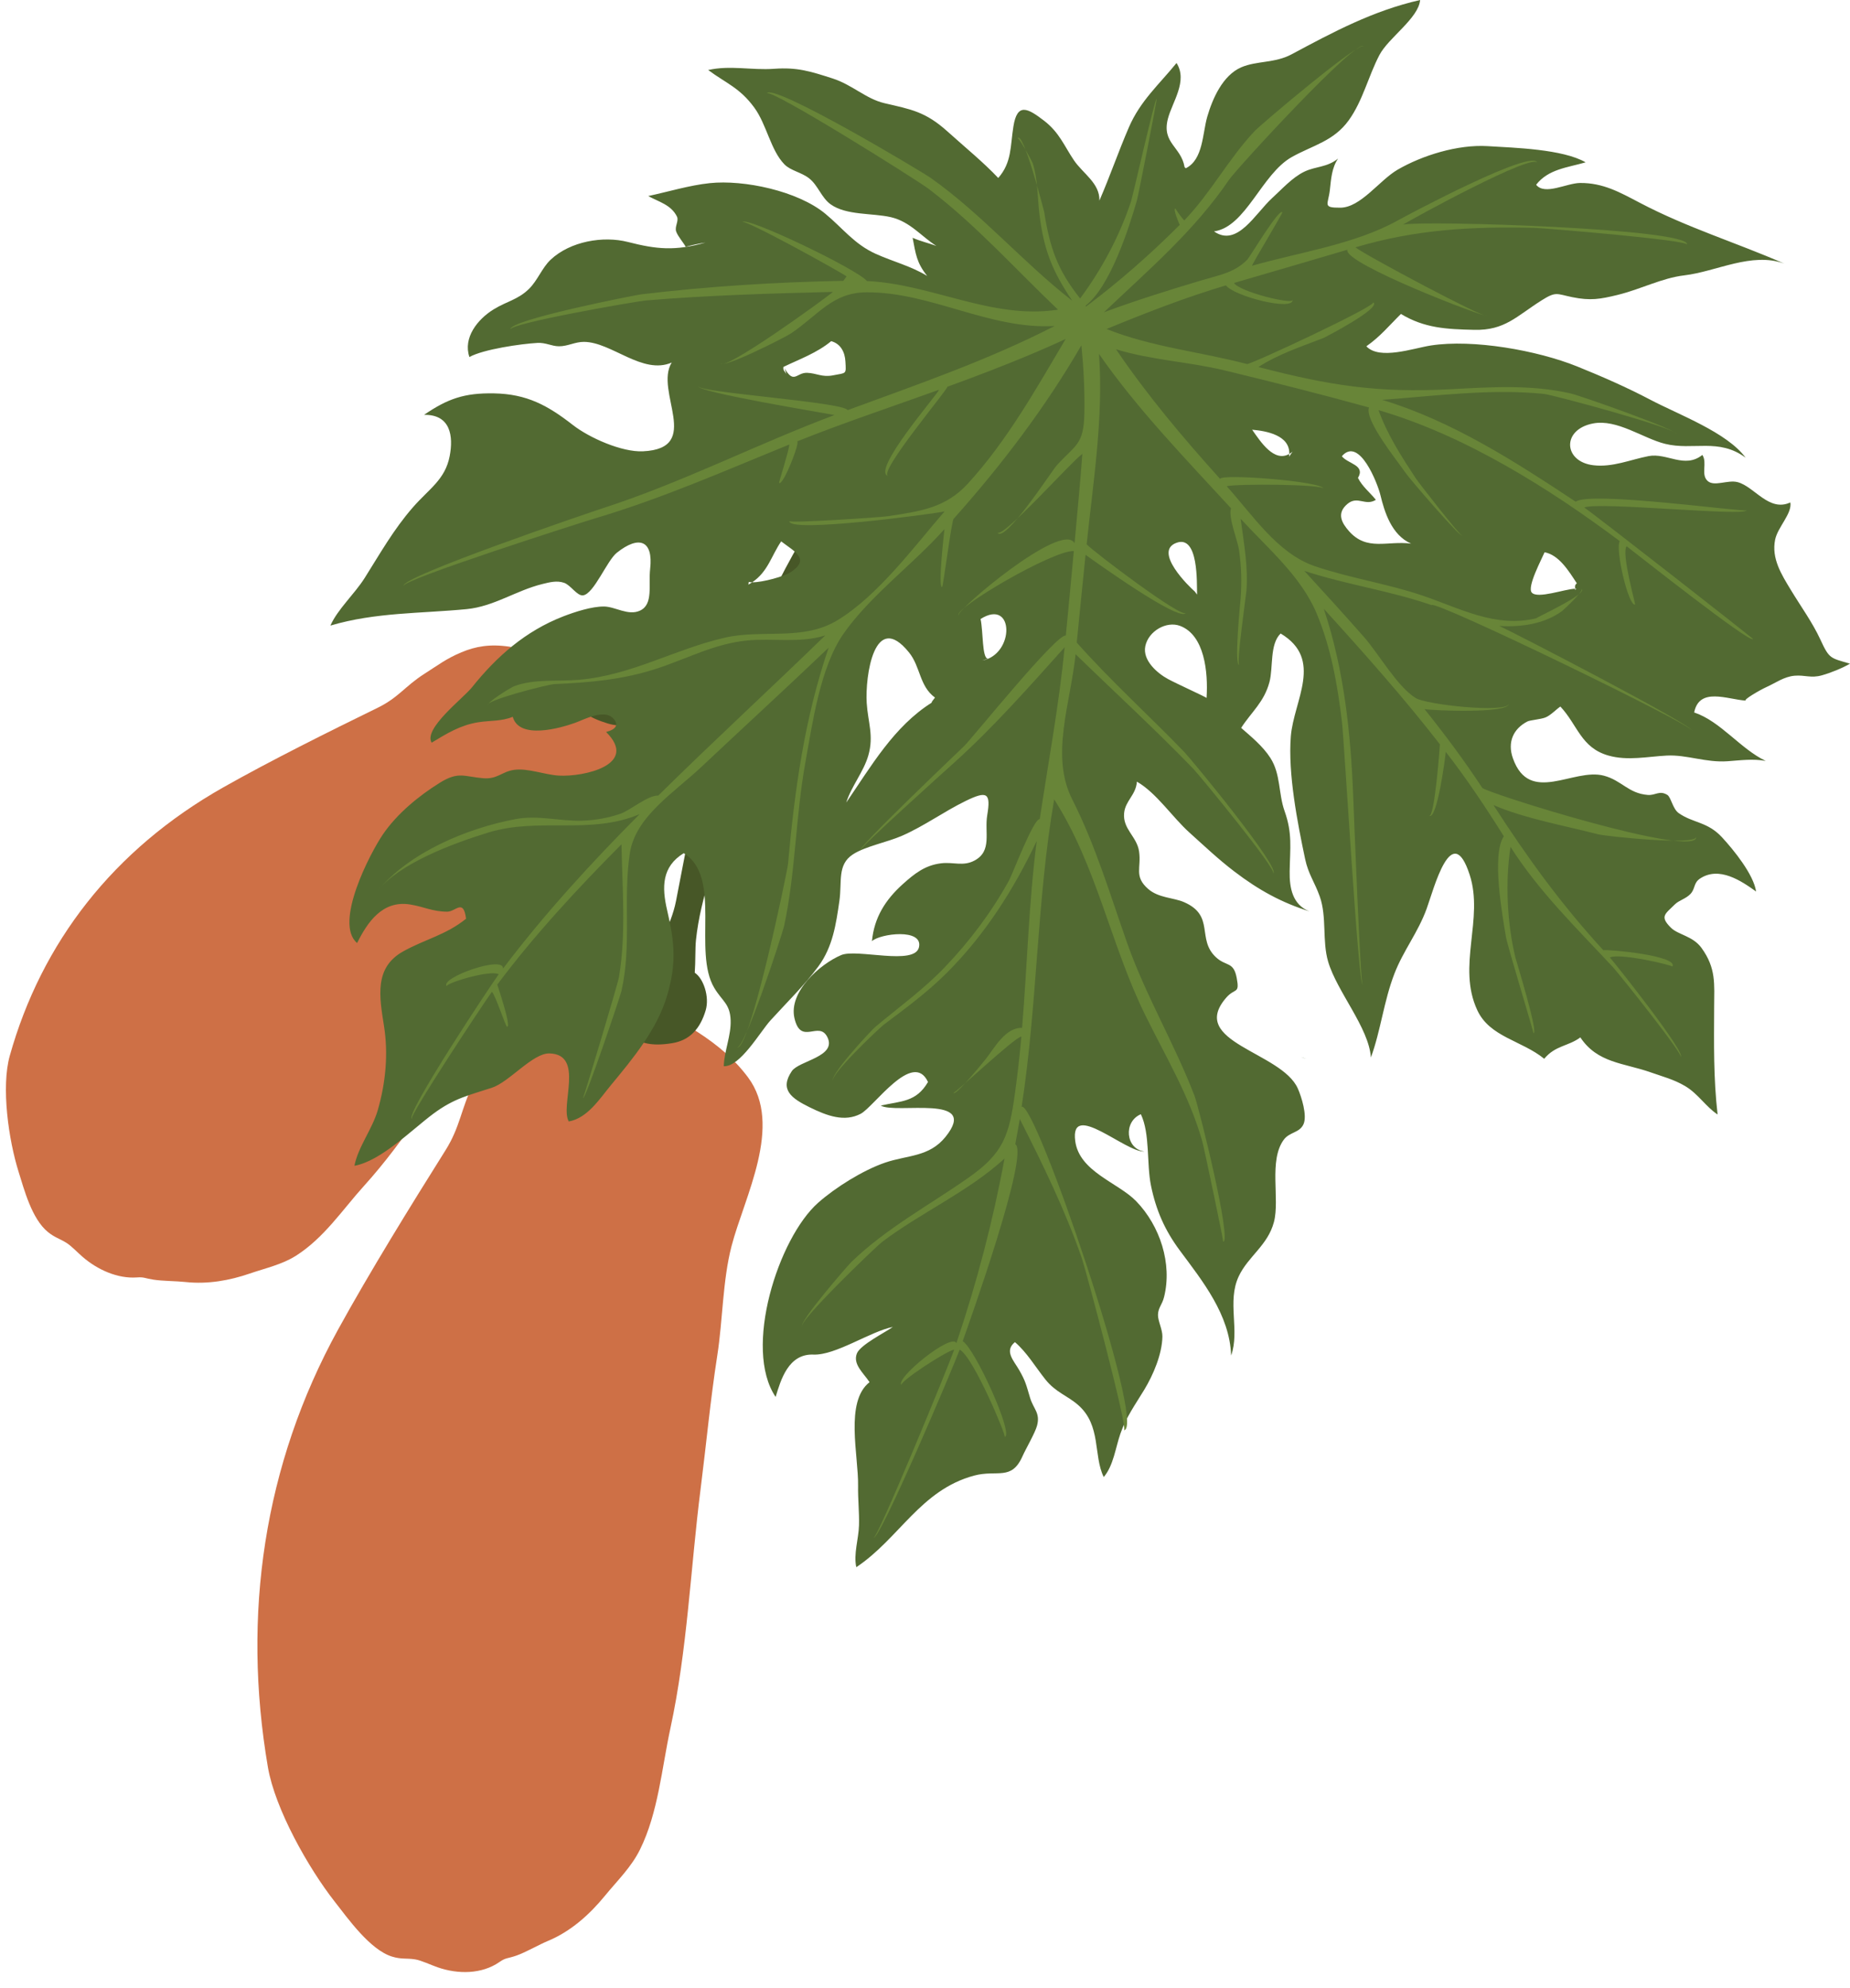 <?xml version="1.0" encoding="UTF-8"?>
<svg width="216px" height="232px" viewBox="0 0 216 232" version="1.1" xmlns="http://www.w3.org/2000/svg" xmlns:xlink="http://www.w3.org/1999/xlink">
    <!-- Generator: Sketch 47.1 (45422) - http://www.bohemiancoding.com/sketch -->
    <title>homeHeaderPawPaw</title>
    <desc>Created with Sketch.</desc>
    <defs></defs>
    <g id="Symbols" stroke="none" stroke-width="1" fill="none" fill-rule="evenodd">
        <g id="homeHeaderPawPaw">
            <g id="Page-1" transform="translate(108, 116) scale(-1, 1) translate(-108, -116) ">
                <g id="Group-3" transform="translate(126, 75.125)" fill="#CE7046">
                    <path d="M15.221,41.507 C10.612,44.067 5.882,46.274 2.66,50.598 C-1.499,56.182 3.114,64.598 4.586,70.278 C5.634,74.318 5.605,78.897 6.249,83.03 C7.053,88.178 7.54,93.431 8.202,98.641 C9.377,107.898 9.741,117.384 11.726,126.552 C12.734,131.206 13.147,136.398 15.276,140.703 C16.303,142.78 17.92,144.324 19.38,146.109 C21.166,148.291 23.368,150.264 26.018,151.363 C27.081,151.805 28.618,152.696 29.704,153.077 C30.767,153.449 30.912,153.29 31.686,153.827 C33.738,155.251 36.507,155.28 38.91,154.442 C39.765,154.144 40.822,153.631 41.527,153.52 C42.566,153.356 43.132,153.533 44.231,153.193 C46.799,152.397 49.36,148.772 50.928,146.772 C53.99,142.868 57.886,135.973 58.721,131.091 C61.76,113.329 59.2,95.795 50.544,80.054 C46.833,73.305 42.068,65.604 37.982,59.098 C36.269,56.371 36.187,54.314 34.764,51.401 C33.752,49.328 33.22,47.902 31.895,46.039 C29.431,42.575 26.076,40.932 16.691,41.004 C16.882,40.509 16.069,41.036 15.221,41.507 M21.484,3.491 C29.4,-0.201 32.818,-0.393 36.125,0.992 C37.904,1.737 38.859,2.495 40.447,3.503 C42.679,4.92 43.475,6.278 45.888,7.458 C51.642,10.269 58.393,13.625 63.917,16.747 C76.799,24.028 85.158,34.888 88.859,48.075 C89.876,51.7 89.015,57.874 87.803,61.702 C87.182,63.662 86.296,67.107 84.404,68.642 C83.595,69.299 83.053,69.399 82.232,69.913 C81.674,70.262 80.961,71.018 80.343,71.552 C78.607,73.051 76.253,74.107 74.014,73.941 C73.17,73.879 73.103,74.043 72.073,74.203 C71.019,74.367 69.404,74.361 68.348,74.476 C65.718,74.761 63.159,74.282 60.876,73.5 C59.011,72.861 57.097,72.445 55.494,71.44 C52.173,69.356 49.991,66.006 47.493,63.251 C42.576,57.824 38.919,51.552 34.656,45.751 C32.256,42.486 29.989,39.124 27.491,35.956 C25.485,33.411 23.893,30.304 21.58,27.98 C18.327,24.712 11.453,20.814 13,15.424 C14.2,11.25 17.422,7.922 20.417,4.402 C20.969,3.754 21.47,3.083 21.484,3.491" id="Fill-1"></path>
                </g>
                <path d="M145.858,78.049 C145.264,77.835 144.786,77.733 144.364,77.718 C140.805,74.05 137.584,67.111 135.07,64.427 C130.126,59.149 125.019,54.97 118.351,52.177 C114.836,50.705 112.222,49.903 108.955,52.63 C109.56,53.5 110.697,54.178 111.987,54.754 C113.116,58.149 117.359,62.461 118.796,64.694 C121.914,69.535 124.921,74.883 126.712,80.091 C128.38,84.946 129.416,90.076 130.801,94.913 C132.194,99.774 134.213,104.605 134.74,109.694 C134.843,110.692 134.783,112.118 134.883,113.514 C133.89,114.143 133.127,116.295 133.61,117.908 C134.238,120.007 135.429,121.388 137.507,121.729 C139.812,122.108 141.958,121.919 143.284,119.746 C144.417,117.89 142.703,116.18 141.423,114.563 C141.148,114.213 140.891,113.941 140.645,113.72 C139.506,110.91 137.664,108.174 137.069,105.13 C135.88,99.05 134.701,92.236 132.705,86.396 C129.64,77.43 125.856,68.127 120.67,60.141 C120.197,59.414 119.677,58.559 119.106,57.679 C122.042,59.212 124.492,60.986 127.182,63.093 C132.523,67.278 138.232,72.184 141.238,78.296 C141.326,78.474 141.435,78.673 141.56,78.882 C141.281,79.063 140.982,79.252 140.634,79.455 C139.334,79.644 139.177,82.19 140.428,83.344 C141.702,84.519 143.196,84.99 145.076,84.414 C147.159,83.776 148.908,82.815 149.262,80.831 C149.566,79.136 147.511,78.646 145.858,78.049" id="Fill-4" fill="#475727"></path>
                <path d="M64.115,123.35 C63.916,123.428 63.703,123.494 63.469,123.546 C63.688,123.483 63.903,123.417 64.115,123.35" id="Fill-6" fill="#526A32"></path>
                <path d="M117.194,93.651 C114.298,89.427 111.622,84.759 107.205,81.986 C107.173,81.976 107.113,81.94 107.013,81.865 C107.078,81.905 107.141,81.946 107.205,81.986 C107.336,82.026 107.002,81.621 106.832,81.403 C108.673,80.059 108.508,77.819 109.863,76.14 C113.92,71.109 115.002,78.944 114.806,82.034 C114.664,84.281 113.956,85.833 114.613,88.143 C115.16,90.065 116.604,91.755 117.194,93.651 L117.194,93.651 Z M128.622,68.22 C128.465,68.134 128.319,68.043 128.18,67.95 C126.951,67.969 124.385,67.24 123.679,66.771 C121.346,65.223 123.244,64.368 124.793,63.174 C125.941,64.859 126.331,66.709 128.18,67.95 C128.335,67.947 128.469,67.934 128.575,67.906 L128.622,68.22 Z M100.647,76.86 L101.323,77.082 C97.495,76.366 97.571,69.744 101.513,72.233 C101.195,73.654 101.353,76.866 100.647,76.86 L100.647,76.86 Z M124.181,43.643 L124.403,42.967 C123.287,44.89 123.022,43.458 121.758,43.505 C120.653,43.545 120.018,44.051 118.731,43.797 C117.156,43.485 117.201,43.73 117.293,42.171 C117.355,41.11 117.826,40.118 118.953,39.811 C120.604,41.179 122.61,41.895 124.528,42.816 C124.589,43.23 124.385,43.32 124.181,43.643 L124.181,43.643 Z M79.63,79.238 C78.646,79.773 75.329,81.276 75.126,81.441 C74.932,78.443 75.354,74.112 78.221,73.035 C79.809,72.439 81.909,73.639 82.277,75.4 C82.625,77.066 80.865,78.567 79.63,79.238 L79.63,79.238 Z M76.503,69.022 L76.234,69.382 C76.268,68.056 76.046,62.422 78.62,63.335 C81.43,64.332 77.092,68.527 76.503,69.022 L76.503,69.022 Z M65.467,52.973 C65.471,53.076 65.479,53.181 65.495,53.291 L65.088,52.709 C65.215,52.815 65.341,52.902 65.467,52.973 C65.391,50.8 68.103,50.291 69.803,50.146 C68.805,51.569 67.248,53.979 65.467,52.973 L65.467,52.973 Z M58.503,61.973 C56.398,64.356 54.041,63.074 51.245,63.437 C53.54,62.426 54.353,59.725 54.832,57.754 C55.155,56.424 57.298,50.882 59.331,53.239 C58.607,54.148 56.548,54.253 57.448,55.768 C56.945,56.782 56.034,57.478 55.359,58.326 C56.59,59.1 57.48,57.803 58.674,58.801 C59.98,59.892 59.345,61.02 58.503,61.973 L58.503,61.973 Z M37.158,69.145 C36.495,69.927 33.28,68.721 32.091,68.701 C32.093,68.744 32.099,68.79 32.114,68.839 L31.933,68.705 C31.98,68.7 32.034,68.7 32.091,68.701 C32.082,68.473 32.197,68.32 31.895,68.068 C32.847,66.621 33.963,64.772 35.658,64.443 C35.993,65.241 37.727,68.475 37.158,69.145 L37.158,69.145 Z M174.62,136.039 C174.167,133.775 172.54,131.792 171.888,129.531 C170.967,126.337 170.653,122.973 171.163,119.745 C171.709,116.29 172.326,112.919 168.937,111.026 C166.395,109.605 163.929,109.106 161.586,107.21 C161.888,104.804 162.794,106.39 163.787,106.387 C165.515,106.382 166.504,105.802 168.134,105.544 C171.365,105.034 173.107,107.641 174.306,110.044 C177.045,107.735 172.786,99.547 171.281,97.349 C169.646,94.96 167.109,92.868 164.646,91.341 C162.473,89.994 161.839,90.617 159.607,90.811 C157.91,90.958 157.418,90.037 155.97,89.836 C154.364,89.613 152.417,90.411 150.74,90.507 C147.884,90.671 141.357,89.264 145.234,85.416 C144.014,85.102 143.668,84.5 144.513,83.731 C145.575,82.767 147.87,83.994 148.841,84.344 C150.601,84.978 155.386,86.337 156.132,83.647 C157.469,84.187 158.753,84.062 160.155,84.282 C162.236,84.609 163.824,85.587 165.601,86.664 C166.595,85.035 161.93,81.5 160.898,80.211 C158.015,76.608 154.645,73.632 150.22,71.922 C148.873,71.401 146.895,70.761 145.475,70.775 C144.156,70.788 142.655,71.892 141.275,71.254 C139.694,70.521 140.308,68.295 140.09,66.37 C139.714,63.048 141.392,62.437 143.983,64.502 C145.14,65.424 146.656,69.305 147.923,69.472 C148.621,69.565 149.361,68.276 150.137,68.01 C150.986,67.719 151.82,67.942 152.677,68.152 C155.751,68.909 158.327,70.773 161.517,71.081 C166.883,71.6 172.159,71.44 177.423,73.001 C176.581,71.093 174.611,69.326 173.426,67.451 C171.616,64.586 170.061,61.802 167.787,59.197 C165.886,57.02 164.024,55.972 163.496,53.22 C163.053,50.92 163.374,48.355 166.49,48.409 C163.735,46.529 161.795,45.84 158.323,45.904 C154.473,45.975 152.048,47.308 149.094,49.608 C147.2,51.082 143.41,52.776 140.939,52.664 C133.875,52.343 139.65,45.647 137.573,42.307 C140.977,43.78 144.579,39.924 147.804,39.894 C148.853,39.884 149.705,40.413 150.732,40.409 C151.599,40.405 152.27,39.962 153.253,40.016 C155.146,40.119 159.587,40.761 161.192,41.662 C161.957,39.425 160.257,37.262 158.359,36.096 C156.82,35.151 155.546,34.984 154.251,33.726 C153.239,32.742 152.713,31.25 151.717,30.314 C149.408,28.139 145.55,27.505 142.692,28.236 C139.351,29.091 137.19,29.311 133.626,28.303 C134.407,28.419 135.193,28.589 135.936,28.803 C136.238,28.261 136.833,27.607 137.047,27.033 C137.262,26.457 136.712,25.779 136.961,25.275 C137.639,23.899 139.047,23.571 140.319,22.878 C137.971,22.376 135.518,21.623 133.13,21.371 C129.148,20.953 122.866,22.278 119.645,24.937 C117.617,26.611 116.262,28.489 113.759,29.618 C111.727,30.534 109.647,31.041 107.746,32.2 C108.988,30.652 109.086,29.625 109.445,27.749 C108.506,28.164 107.576,28.365 106.672,28.697 C108.388,27.632 109.717,25.867 111.985,25.343 C114.135,24.846 117.181,25.153 119.01,23.849 C120.096,23.075 120.489,21.621 121.528,20.812 C122.449,20.093 123.697,19.918 124.418,19.175 C126.036,17.509 126.479,14.535 127.938,12.547 C129.641,10.228 131.237,9.714 133.314,8.171 C130.743,7.589 128.257,8.217 125.623,8.028 C122.907,7.834 121.404,8.314 118.766,9.163 C116.491,9.897 114.884,11.539 112.738,12.04 C109.601,12.773 107.954,13.013 105.337,15.374 C103.42,17.104 101.158,18.951 99.447,20.769 C97.853,18.945 98.057,17.105 97.676,14.744 C97.228,11.968 96.029,12.6 94.091,14.091 C92.305,15.466 91.741,17.039 90.604,18.715 C89.559,20.255 87.577,21.377 87.638,23.409 C86.368,20.485 85.462,17.795 84.202,14.872 C82.861,11.761 80.666,9.857 78.632,7.352 C77.283,9.465 79.142,11.912 79.644,13.872 C80.372,16.716 78.097,17.106 77.693,19.501 C77.526,19.653 77.732,19.486 77.552,19.633 C75.516,18.641 75.606,15.559 75.048,13.632 C74.441,11.542 73.254,8.79 71.06,7.847 C69.288,7.086 67.141,7.377 65.219,6.349 C60.321,3.729 55.699,1.252 50.192,0 C50.372,2.131 53.882,4.397 54.943,6.42 C56.24,8.893 56.876,11.742 58.515,14.025 C60.281,16.482 62.725,16.957 65.156,18.314 C68.698,20.291 70.521,26.481 74.255,27.001 C71.543,28.907 69.43,24.895 67.458,23.104 C66.359,22.107 65.113,20.702 63.708,20.031 C62.351,19.384 61.088,19.559 59.77,18.505 C60.511,19.585 60.585,20.872 60.73,22.175 C60.921,23.885 61.641,24.249 59.508,24.236 C57.13,24.222 54.942,21.035 52.825,19.805 C49.944,18.131 45.795,16.842 42.314,17.053 C39.157,17.244 33.531,17.401 30.867,18.943 C33,19.564 35.226,19.731 36.646,21.56 C35.637,22.831 33.084,21.365 31.515,21.352 C28.833,21.33 26.883,22.434 24.55,23.659 C18.991,26.578 13.397,28.265 7.689,30.752 C11.493,29.383 15.591,31.686 19.336,32.131 C22.002,32.448 24.342,33.729 27.141,34.416 C29.171,34.913 30.32,35.105 32.412,34.68 C34.277,34.3 34.298,33.968 36.035,35.067 C38.94,36.903 40.304,38.572 43.857,38.491 C47.09,38.418 49.678,38.302 52.43,36.636 C53.799,37.975 54.798,39.233 56.468,40.411 C54.924,42.051 50.968,40.63 48.942,40.316 C44.017,39.552 36.521,40.883 31.871,42.756 C29.043,43.896 26.029,45.213 23.317,46.644 C20.001,48.393 14.367,50.448 12.19,53.407 C15.329,51.077 18.336,52.602 21.593,51.791 C24.183,51.147 27.19,48.873 30.005,49.415 C33.697,50.125 33.458,53.884 29.953,54.292 C27.721,54.552 25.659,53.641 23.527,53.225 C21.379,52.807 19.316,54.741 17.238,53.087 C16.634,53.997 17.435,55.345 16.646,56.103 C15.878,56.842 14.279,55.956 13.121,56.262 C11.145,56.785 9.469,59.783 6.965,58.63 C6.735,59.919 8.445,61.515 8.742,62.975 C9.19,65.175 7.993,67.052 6.898,68.857 C5.734,70.777 4.379,72.642 3.472,74.605 C2.408,76.91 2.321,76.765 0.001,77.446 C0.911,77.974 2.243,78.515 3.293,78.808 C4.562,79.163 5.272,78.749 6.467,78.851 C7.695,78.956 8.667,79.683 9.715,80.155 C10.493,80.505 12.524,81.683 12.166,81.756 C14.304,81.622 17.596,80.134 18.195,83.139 C15.128,84.155 12.798,87.386 9.842,88.794 C11.309,88.519 12.816,88.726 14.299,88.831 C16.848,89.011 19.038,88.049 21.397,88.17 C23.625,88.283 25.96,88.807 28.208,88.166 C31.423,87.248 31.792,84.608 33.817,82.447 C34.35,82.819 34.972,83.493 35.57,83.726 C36.119,83.94 37.358,84.035 37.657,84.188 C39.296,85.028 40.036,86.59 39.352,88.504 C37.4,93.967 32.284,89.569 28.731,90.518 C26.642,91.076 25.883,92.582 23.612,92.763 C22.706,92.836 22.252,92.194 21.328,92.758 C20.899,93.02 20.701,94.392 20.002,94.882 C18.317,96.064 16.648,95.865 14.947,97.704 C13.563,99.199 11.249,102.058 10.964,104.033 C12.703,102.784 15.26,101.061 17.487,102.506 C18.308,103.039 18.03,103.703 18.646,104.337 C19.179,104.886 19.98,105.068 20.445,105.533 C21.587,106.672 22.251,106.921 20.911,108.255 C20.069,109.093 18.351,109.214 17.338,110.615 C15.615,112.995 15.85,114.818 15.862,117.514 C15.88,121.832 15.949,125.779 15.46,130.052 C16.838,129.145 17.729,127.637 19.244,126.74 C20.566,125.956 21.892,125.624 23.263,125.138 C26.407,124.026 29.476,124.074 31.485,121.055 C32.857,122.095 34.404,121.978 35.702,123.551 C38.325,121.414 42.047,121.028 43.511,117.895 C45.923,112.738 42.721,107.252 44.409,102.069 C46.511,95.609 48.578,103.702 49.432,106.048 C50.449,108.84 52.136,110.897 53.184,113.599 C54.437,116.83 54.779,120.237 55.939,123.401 C56.173,119.926 59.895,115.727 60.931,112.216 C61.646,109.793 61.063,107.003 61.907,104.62 C62.507,102.923 63.243,102.019 63.622,100.221 C64.516,95.984 65.632,90.281 65.288,85.935 C64.955,81.732 61.422,76.94 66.477,73.926 C67.768,75.164 67.334,77.881 67.777,79.571 C68.396,81.927 69.882,83.071 71.087,84.939 C69.97,85.918 68.558,87.063 67.675,88.443 C66.449,90.359 66.754,92.573 66.011,94.664 C65.091,97.256 65.377,98.925 65.423,101.682 C65.456,103.614 65.09,105.577 63.115,106.35 C66.372,105.322 69.019,103.879 71.879,101.699 C73.772,100.256 75.363,98.737 77.094,97.183 C79.154,95.335 80.939,92.555 83.26,91.212 C83.365,92.772 84.613,93.434 84.751,94.882 C84.929,96.762 83.262,97.599 83.005,99.354 C82.721,101.284 83.64,102.255 81.936,103.74 C80.728,104.793 78.979,104.742 77.767,105.268 C74.102,106.859 76.319,109.57 74.034,111.699 C72.836,112.814 71.976,112.155 71.607,114.112 C71.24,116.058 71.801,115.239 72.828,116.419 C77.355,121.626 66.382,122.722 64.472,127.018 C64.04,127.99 63.355,130.178 63.805,131.181 C64.268,132.214 65.43,132.078 66.105,132.989 C67.902,135.416 66.549,139.917 67.26,142.604 C67.985,145.343 70.274,146.602 71.371,148.941 C72.761,151.906 71.218,155.244 72.256,158.18 C72.423,153.401 75.622,149.461 78.247,145.923 C79.997,143.565 81.024,141.238 81.617,138.344 C82.14,135.789 81.707,132.295 82.798,130.021 C84.865,130.889 84.589,134.097 82.361,134.372 C84.535,134.543 91.091,128.341 90.46,133.146 C89.988,136.74 85.441,138.002 83.34,140.174 C80.554,143.054 79.115,147.468 80.087,151.351 C80.319,152.279 80.763,152.558 80.797,153.409 C80.824,154.119 80.261,155.143 80.281,155.982 C80.328,158.035 81.341,160.422 82.393,162.161 C83.438,163.891 84.509,165.345 85.19,167.31 C85.752,168.928 86,171.046 87.132,172.358 C88.369,169.836 87.396,166.349 90.106,163.966 C91.393,162.835 92.733,162.497 93.96,160.952 C95.132,159.477 96.109,157.808 97.5,156.615 C98.775,157.648 97.644,158.763 97.016,159.853 C96.249,161.183 96.186,161.605 95.737,163.096 C95.33,164.45 94.523,164.863 94.918,166.361 C95.139,167.202 96.249,169.1 96.612,169.922 C97.907,172.852 99.568,171.464 102.278,172.194 C108.531,173.881 111.01,179.539 116.021,182.879 C116.363,181.334 115.75,179.604 115.706,177.986 C115.664,176.464 115.84,174.971 115.813,173.387 C115.753,169.851 117.391,163.572 114.475,161.288 C115.188,160.21 116.452,159.197 115.951,157.935 C115.552,156.93 112.639,155.477 111.754,154.844 C114.382,155.362 118.435,158.174 121.022,158.069 C123.954,157.95 124.84,161.03 125.44,163.011 C129.257,157.381 125.135,144.47 120.473,140.35 C118.451,138.563 115.249,136.558 112.661,135.671 C110.048,134.776 107.511,135.033 105.6,132.658 C101.529,127.598 111.413,130.044 113.166,129.013 C110.798,128.468 109.036,128.638 107.65,126.259 C109.409,122.48 113.949,129.156 115.511,129.972 C117.389,130.951 119.398,130.237 121.505,129.194 C123.553,128.179 125.027,127.168 123.549,124.99 C122.725,123.775 118.261,123.318 119.398,121.026 C120.384,119.038 122.495,122.066 123.243,118.811 C123.949,115.735 120.248,112.492 117.786,111.45 C115.948,110.672 109.186,112.722 108.702,110.53 C108.206,108.289 113.254,108.943 114.193,109.826 C113.939,107.095 112.647,105.015 110.574,103.155 C109.208,101.929 107.993,100.977 106.149,100.744 C104.68,100.558 103.556,101.136 102.215,100.417 C100.13,99.298 101.073,97.14 100.734,95.128 C100.295,92.515 100.744,92.239 103.27,93.474 C105.798,94.71 108.059,96.373 110.669,97.522 C112.4,98.284 114.991,98.759 116.435,99.712 C118.266,100.919 117.673,102.897 117.995,105.129 C118.389,107.857 118.767,110.488 120.457,112.781 C122.085,114.992 124.223,117.068 126.044,119.076 C127.26,120.419 129.585,124.514 131.495,124.418 C131.443,122.646 130.632,120.856 130.693,119.069 C130.757,117.131 131.665,116.845 132.594,115.298 C135.16,111.034 131.644,102.331 136.169,99.56 C138.745,101.139 138.73,103.525 138.111,106.2 C137.259,109.871 136.971,112.304 138.105,116.158 C139.261,120.092 142.055,123.474 144.656,126.611 C145.998,128.232 147.391,130.466 149.589,130.867 C150.65,129.038 147.713,123.039 151.845,122.926 C153.79,122.874 156.535,126.257 158.544,126.922 C161.287,127.829 162.93,128.128 165.411,129.968 C167.888,131.807 171.532,135.492 174.62,136.039 L174.62,136.039 Z" id="Fill-8" fill="#526A32"></path>
                <path d="M171.903,103.942 C168.174,99.438 161.434,96.642 155.815,95.585 C153.163,95.085 150.671,95.848 148.016,95.765 C146.517,95.718 145.027,95.456 143.606,94.975 C142.388,94.563 140.385,92.793 139.141,92.835 C132.733,86.512 126.101,80.421 119.645,74.148 C122.655,75.092 125.721,74.443 128.785,74.743 C132.522,75.108 135.682,76.817 139.203,77.983 C143.198,79.305 147.088,79.648 151.265,79.828 C152.049,79.862 159.73,81.833 158.991,82.314 C159.374,82.069 156.355,80.223 155.973,80.078 C153.63,79.192 150.841,79.539 148.385,79.325 C142.224,78.789 137.242,75.756 131.367,74.411 C126.95,73.4 122.252,74.841 118.196,72.363 C113.465,69.472 109.329,63.859 105.718,59.68 C107.078,59.977 124.023,62.243 123.826,60.81 C123.86,61.064 113.318,60.391 112.252,60.228 C108.394,59.638 105.557,59.238 102.967,56.404 C98.404,51.412 95.002,45.337 91.574,39.553 C93.807,40.594 97.884,42.405 105.4,45.136 C105.161,45.243 113.578,55.2 112.294,55.55 C114.34,55.004 106.728,46.252 106.348,45.478 C111.882,47.47 117.467,49.325 122.932,51.504 C122.531,51.526 124.586,56.78 125.042,56.349 C125.079,56.317 123.825,52.388 123.842,51.873 C131.42,54.953 138.654,58.156 146.527,60.491 C148.024,60.935 169.219,67.701 168.868,68.377 C169.408,67.368 147.214,59.822 145.554,59.284 C136.276,56.276 127.685,51.851 118.574,48.433 C119.362,48.257 134.936,45.717 134.509,45.03 C134.937,45.776 117.523,46.9 117.028,47.859 C108.815,44.84 100.671,42.043 92.87,38.044 C100.498,38.475 107.346,34.051 114.868,34.111 C118.8,34.143 120.44,36.737 123.64,38.903 C124.327,39.367 131.76,43.129 131.859,42.379 C131.685,43.55 119.561,34.799 118.757,34.064 C126.028,34.244 133.365,34.454 140.613,35.065 C141.675,35.154 156.7,37.764 156.393,38.457 C156.857,37.381 141.814,34.429 141.132,34.347 C133.362,33.413 125.355,32.92 117.531,32.77 C117.369,32.558 117.251,32.384 117.16,32.249 C118.093,31.6 129.17,25.484 129.316,25.923 C129.047,25.128 115.852,31.434 114.783,32.796 C107.227,33.129 100.14,37.329 92.472,36.134 C97.497,31.358 102.011,26.277 107.559,22.05 C108.97,20.975 126.174,10.198 126.471,10.902 C125.906,9.57 108.502,19.933 107.29,20.792 C101.297,25.041 96.578,30.605 90.812,35.093 C93.137,31.629 94.121,29.201 94.637,25.015 C94.871,23.12 94.815,20.867 95.43,19.043 C95.531,18.744 97.08,15.913 97.205,16.158 C96.585,14.982 94.093,24.676 94.09,24.699 C93.432,28.881 92.549,31.501 89.885,34.827 C87.361,31.428 85.288,27.55 83.955,23.533 C83.713,22.805 81.155,11.433 80.957,11.532 C80.877,11.571 83.085,22.792 83.271,23.436 C84.225,26.741 86.389,33.452 89.253,35.672 C89.232,35.704 89.207,35.738 89.189,35.767 C85.338,32.877 81.657,29.649 78.257,26.242 C78.307,26.167 79.103,24.303 78.761,24.342 C78.456,24.831 78.113,25.292 77.731,25.724 C74.635,22.518 72.563,18.529 69.505,15.289 C68.755,14.495 57.222,4.737 56.769,5.408 C57.492,4.337 71.598,19.649 72.511,20.992 C76.567,26.959 81.898,31.496 87.103,36.437 C83.358,35.052 79.545,33.855 75.718,32.717 C73.535,32.067 71.888,31.826 70.371,30.299 C70.074,30 66.702,24.33 66.274,24.759 C66.194,24.837 69.6,30.453 69.83,31.015 C64.305,29.438 57.785,28.514 52.752,25.699 C51.685,25.103 36.708,17.122 36.511,19.043 C36.671,17.629 51.278,25.629 52.181,26.207 C49.632,25.703 18.458,26.672 19.032,28.55 C18.867,28.002 35.793,26.623 36.694,26.598 C44.024,26.4 50.685,26.763 57.745,28.864 C56.56,29.798 42.588,37.235 42.424,36.842 C42.535,37.11 59.247,30.715 58.684,29.143 C63.09,30.455 67.508,31.726 71.92,33.019 C71.315,34.037 65.031,35.596 65.082,34.984 C64.94,36.339 71.834,34.609 72.873,33.301 C77.641,34.727 82.205,36.499 86.799,38.392 C81.583,40.488 75.839,41.052 70.413,42.479 C70.309,42.709 55.116,35.634 55.677,35.273 C54.609,35.921 61.398,39.412 61.455,39.435 C64.088,40.457 66.678,41.293 69.075,42.827 C60.695,45.004 55.133,45.87 46.575,45.416 C41.906,45.169 37.265,44.864 32.662,45.9 C31.475,46.166 20.007,50.208 20.228,50.675 C19.94,50.054 34.62,46.081 35.744,45.966 C41.948,45.335 48.422,46.205 54.619,46.659 C46.463,49.123 39.077,53.878 32.02,58.549 C30.459,57.262 12.134,59.814 12.086,59.542 C12.22,60.297 29.41,58.512 31.029,59.223 C29.636,60.168 11.281,74.509 11.32,74.572 C11.655,75.12 24.941,64.613 26.08,63.743 C26.728,64.531 25.01,70.537 25.091,70.557 C25.871,70.751 27.432,64.103 26.882,63.145 C35.193,56.927 45.03,50.774 55.044,47.862 C54.042,50.703 52.325,53.338 50.683,55.84 C50.376,56.309 45.386,62.726 45.291,62.484 C45.395,62.848 51.387,55.937 51.947,55.104 C52.75,53.91 56.729,49.017 56.158,47.548 C61.745,46.006 67.389,44.584 73.024,43.223 C77.201,42.215 81.601,42.022 85.697,40.756 C82.075,46.107 77.859,51.1 73.537,55.893 C73.619,55.238 61.607,56.156 61.465,57.025 C61.548,56.5 71.571,56.441 72.773,56.738 C69.768,60.068 66.849,64.578 62.505,66.063 C58.402,67.464 54.06,68.098 49.938,69.491 C45.558,70.972 41.385,73.312 36.605,72.144 C37.076,72.259 30.504,69.297 31.34,68.7 C31.004,68.924 33.522,71.236 33.611,71.301 C35.687,72.823 38.437,73.204 40.945,73.043 C39.159,73.848 18.156,84.725 18.468,85.254 C18.138,84.689 48.605,69.929 48.853,70.612 C53.734,68.923 58.84,68.221 63.715,66.615 C61.376,69.163 59.045,71.721 56.758,74.318 C55.033,76.277 52.886,80.094 50.715,81.454 C49.46,82.241 40.254,83.217 39.84,82.17 C40.043,83.275 48.676,82.927 49.679,82.746 C47.313,85.695 45.038,88.742 42.959,91.901 C43.34,92.26 17.545,100.373 17.966,97.63 C17.799,98.726 28.538,97.584 29.413,97.357 C33.265,96.357 38.01,95.512 41.63,93.944 C37.682,100.062 33.733,105.514 28.802,110.885 C28.267,110.759 19.986,111.517 20.74,112.796 C20.653,112.649 26.846,111.174 28.038,111.728 C27.487,112.333 19.014,122.991 19.773,123.353 C19.347,123.155 27.01,113.577 27.692,112.845 C31.908,108.321 36.295,104.069 39.639,98.823 C40.268,102.949 40.038,107.737 39.06,111.757 C38.984,112.073 36.306,120.733 36.964,120.56 C36.881,120.564 40.004,110.367 40.175,109.31 C40.559,106.946 41.888,99.743 40.417,97.588 C42.531,94.213 44.753,90.881 47.198,87.734 C47.206,88.028 48.195,95.835 49.152,95.183 C48.503,95.588 47.87,86.854 47.881,86.857 C52.148,81.367 56.76,76.183 61.439,71.042 C59.07,78.14 58.291,85.532 58.002,92.976 C57.932,94.783 57.152,114.955 56.904,114.919 C57.409,114.988 59.038,86.63 59.315,84.278 C59.82,79.994 60.591,75.603 62.266,71.601 C64.086,67.255 67.954,64.011 71.146,60.538 C70.78,63.368 70.251,66.088 70.473,68.961 C70.51,69.434 71.691,77.675 71.299,77.592 C71.94,77.732 71.195,70.416 71.152,69.866 C71,67.942 71.062,66.056 71.341,64.145 C71.497,63.082 72.627,60.317 72.27,59.315 C77.567,53.541 83.204,47.757 87.684,41.302 C87.147,48.709 88.359,56.168 89.126,63.517 C88.359,64.355 77.909,72.265 77.551,71.509 C78.133,72.744 88.42,65.337 89.253,64.744 C89.606,68.156 89.945,71.57 90.282,74.984 C86.324,79.441 81.893,83.441 77.754,87.722 C76.83,88.679 66.299,101.464 67.353,101.946 C66.738,101.659 75.97,90.441 76.662,89.725 C81.107,85.125 85.834,80.797 90.42,76.34 C90.994,82.047 93.408,88.165 90.81,93.282 C88.108,98.604 86.403,104.346 84.428,109.958 C82.249,116.153 78.891,121.74 76.544,127.842 C76.006,129.24 72.155,144.787 73.182,144.911 C73.114,144.904 75.396,133.978 75.66,133.063 C77.166,127.836 79.879,123.328 82.268,118.489 C86.316,110.294 87.949,101.028 92.92,93.281 C94.963,105.162 94.872,117.258 96.72,129.165 C95.209,128.161 82.063,166.609 84.768,166.9 C84.238,166.843 89.213,148.202 89.687,146.835 C91.661,141.148 94.224,135.926 96.932,130.58 C97.095,131.568 97.279,132.54 97.459,133.514 C95.769,134.584 102.859,154.413 103.6,156.502 C102.168,157.36 97.609,167.394 98.689,167.683 C98.472,167.625 102.34,158.348 103.949,157.491 C104.633,159.378 113.306,179.83 114.012,179.443 C113.591,179.676 105.228,159.345 104.592,157.496 C105.436,157.585 111.136,161.314 110.734,161.641 C111.623,160.932 104.854,155.455 104.336,156.735 C101.956,149.696 100.065,142.502 98.715,135.195 C102.965,139.079 108.439,141.468 113.022,144.932 C113.685,145.434 123.049,154.41 122.321,154.819 C122.941,154.474 116.982,147.634 116.59,147.257 C112.473,143.291 107.567,140.678 102.931,137.434 C98.832,134.566 98.173,132.513 97.491,127.533 C97.193,125.354 96.934,123.157 96.749,120.964 C97.439,120.946 104.642,127.75 104.676,127.507 C104.552,128.091 101.098,123.822 100.899,123.57 C99.902,122.308 98.623,119.886 96.665,119.945 C96.063,112.676 95.887,105.373 94.955,98.133 C97.638,103.803 101.012,109.094 105.471,113.542 C107.729,115.795 110.255,117.652 112.799,119.56 C113.343,119.968 119.591,125.885 118.657,126.183 C119.564,125.896 114.296,120.245 113.786,119.818 C111.023,117.507 108.184,115.471 105.677,112.853 C102.775,109.821 100.215,106.414 98.187,102.736 C97.784,102.005 95.321,95.502 94.603,95.579 C93.593,88.889 92.355,82.267 91.692,75.525 C95.86,80.163 99.959,84.825 104.603,89.004 C105.503,89.814 115.898,99.144 115.583,99.281 C116.062,99.077 104.267,87.874 103.436,87.066 C102.464,86.122 92.597,73.864 91.558,74.17 C91.205,70.538 90.897,67.255 90.623,64.296 C93.124,64.222 104.705,71.032 104.094,71.819 C104.486,71.312 91.956,60.697 90.539,63.393 C90.222,59.918 89.885,56.444 89.626,52.964 C90.852,53.796 99.101,63.069 99.561,62.114 C98.829,63.647 93.187,54.932 92.619,54.305 C90.42,51.879 89.46,51.941 89.391,48.204 C89.342,45.549 89.479,42.933 89.739,40.293 C93.927,47.521 99.075,54.295 104.636,60.518 C104.874,60.478 105.869,68.532 106.013,68.511 C106.5,68.441 105.775,62.243 105.733,61.75 C109.368,65.838 114.445,69.542 117.532,73.977 C120.239,77.865 121.156,84.485 121.976,89.026 C123.113,95.318 123.109,101.773 124.443,108.029 C124.627,108.888 129.121,122.703 129.974,122.204 C128.525,123.044 124.08,101.751 123.996,100.824 C123.217,92.164 122.072,83.837 119.249,75.574 C124.164,80.273 129.185,84.858 134.135,89.518 C137.299,92.496 141.818,95.289 142.466,99.585 C143.272,104.938 142.217,110.257 143.445,115.653 C143.591,116.293 147.651,128.359 147.927,128.126 C147.878,128.165 143.877,114.901 143.724,113.978 C142.879,108.842 143.349,103.692 143.437,98.524 C148.569,103.688 153.566,109.061 157.938,114.894 C157.902,115.045 156.244,119.889 156.798,119.812 C156.968,119.799 158.113,116.225 158.563,115.728 C159.496,116.998 168.333,130.369 167.918,130.572 C168.794,130.129 158.564,114.755 157.767,113.687 C158.815,113.132 164.08,114.77 163.823,115.09 C164.79,114.165 157.131,111.409 157.27,113.031 C152.422,106.624 146.981,100.696 141.319,95.004 C147.111,97.463 153.092,95.335 158.993,97.152 C163.289,98.476 169.37,100.772 171.903,103.942" id="Fill-10" fill="#688538"></path>
            </g>
        </g>
    </g>
</svg>